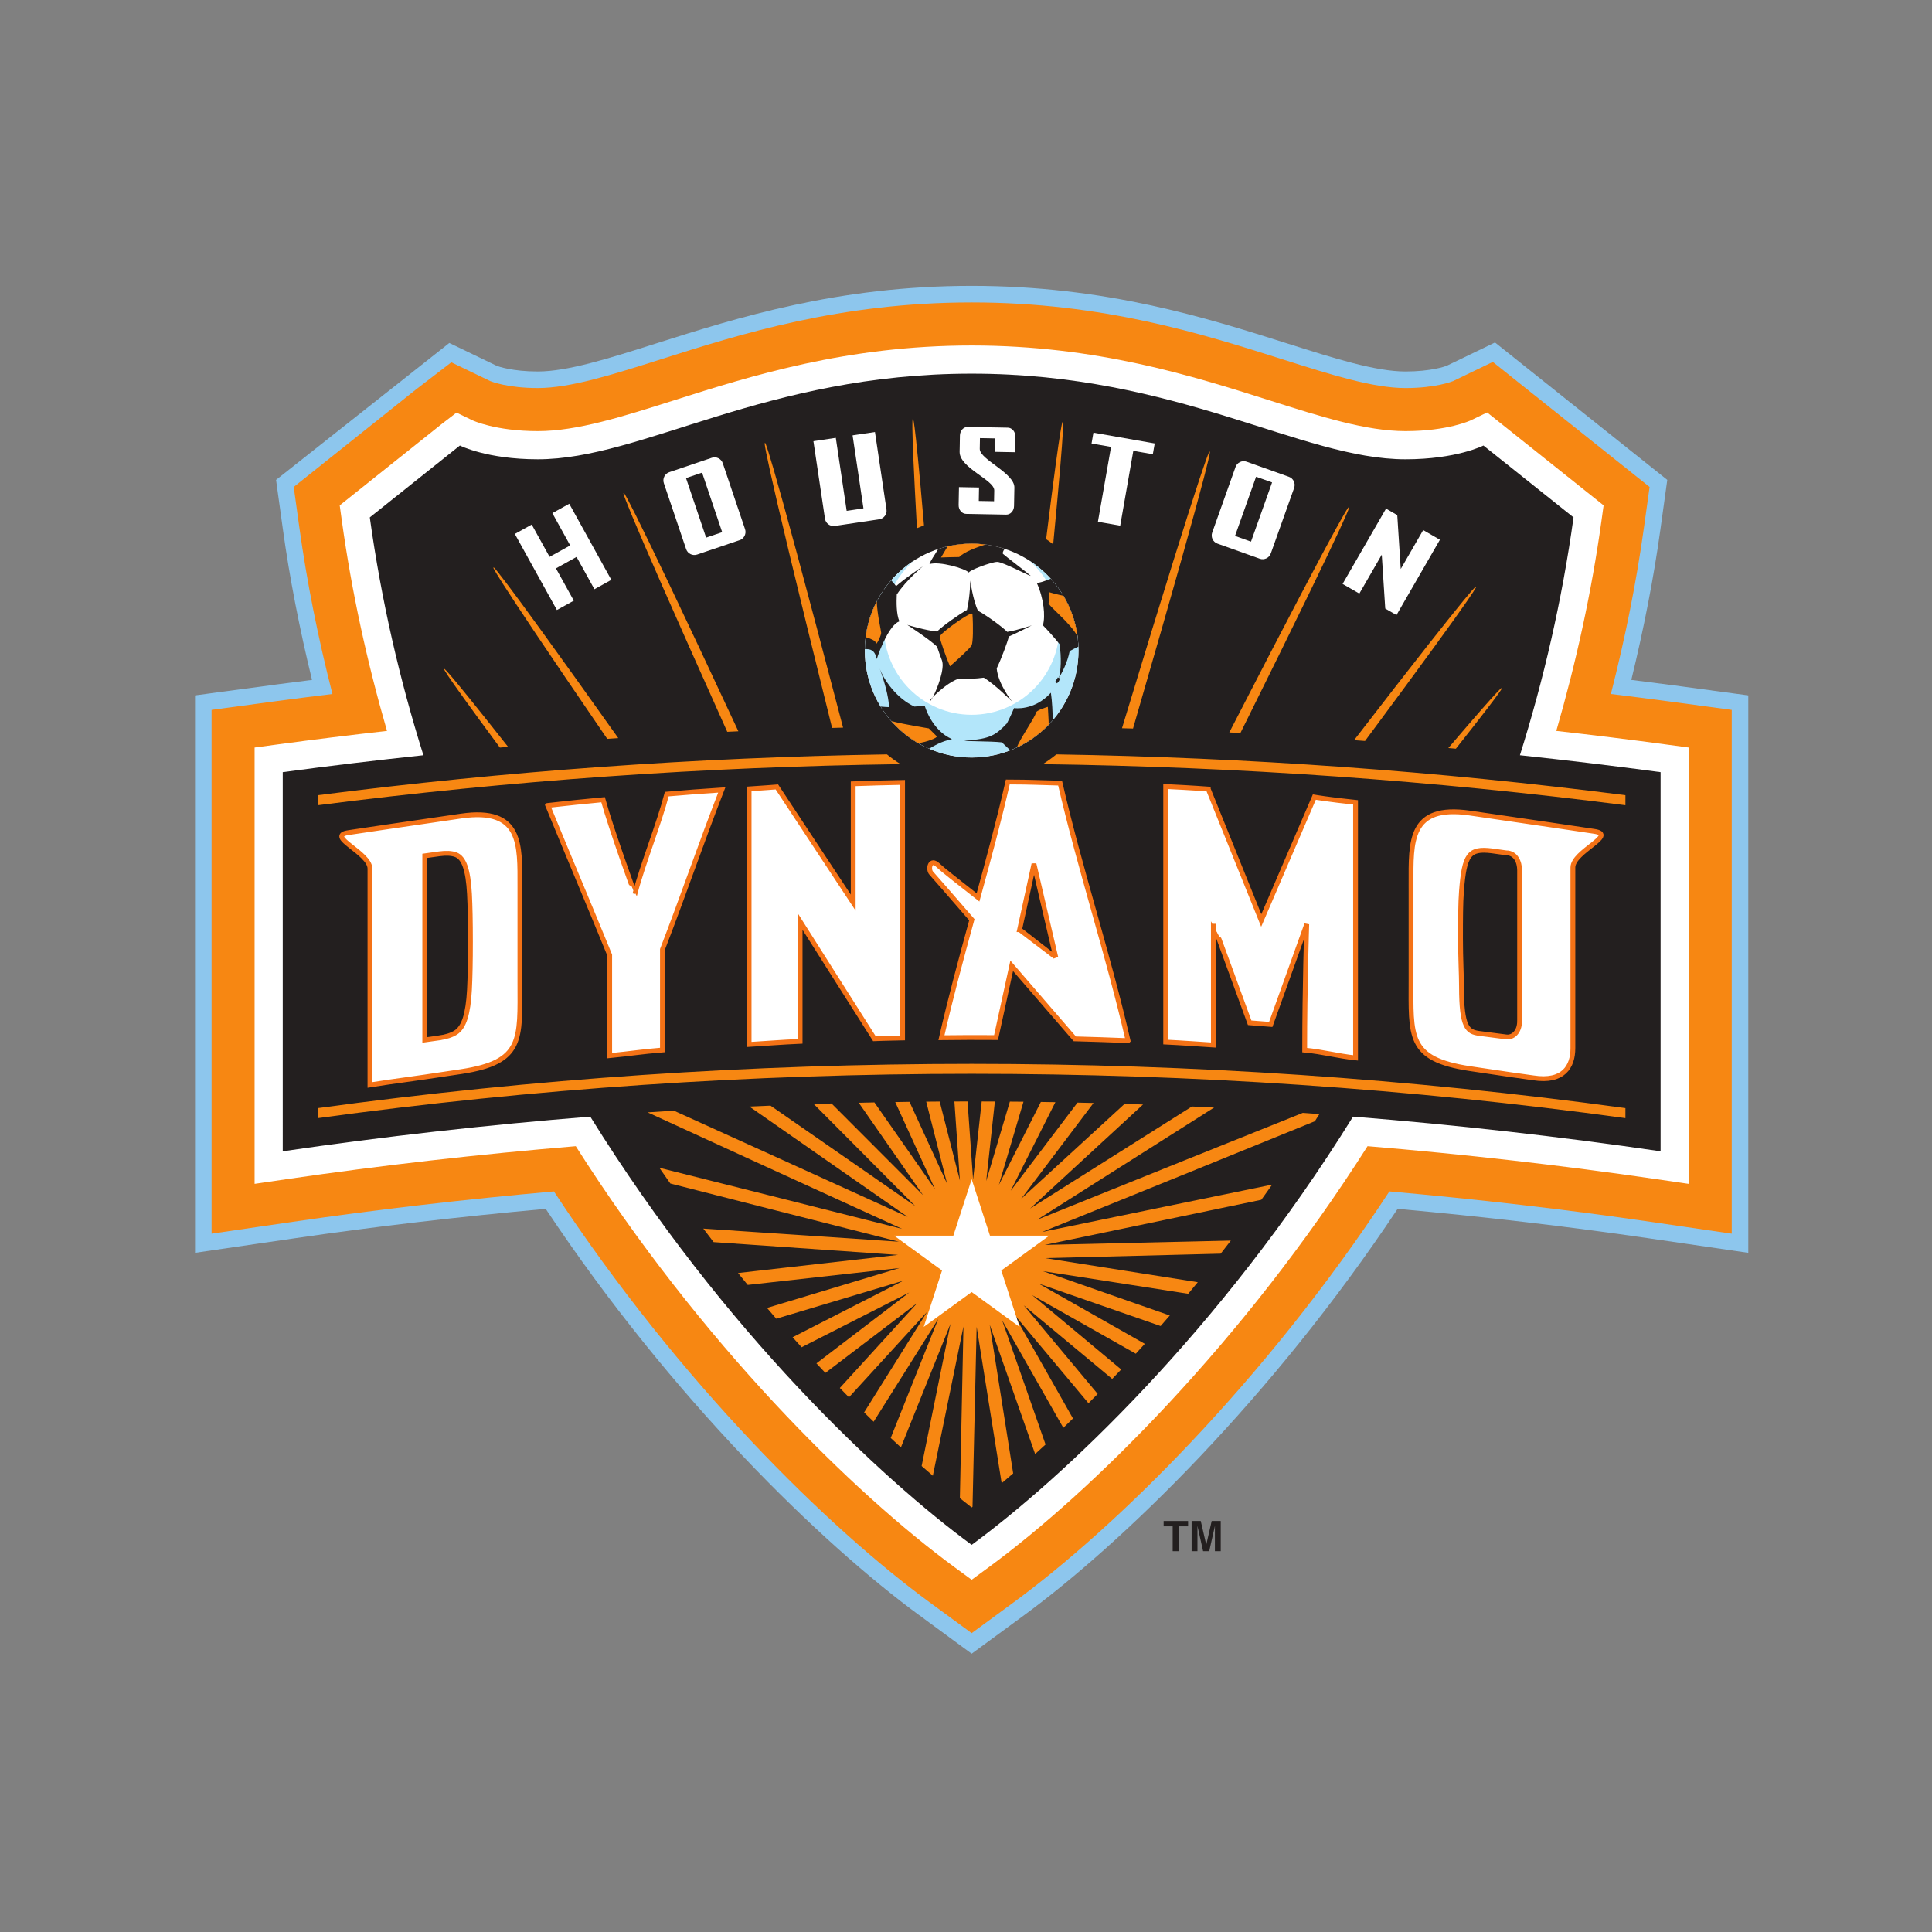 <?xml version="1.0" encoding="UTF-8" standalone="no"?>
<svg width="512px" height="512px" viewBox="0 0 512 512" version="1.1" xmlns="http://www.w3.org/2000/svg" xmlns:xlink="http://www.w3.org/1999/xlink" xmlns:sketch="http://www.bohemiancoding.com/sketch/ns">
    <rect x="0" y="0" width="512" height="512" fill="#808080" stroke="none"/>
    <!-- Generator: Sketch 3.2.2 (9983) - http://www.bohemiancoding.com/sketch -->
    <title>houston-dynamo</title>
    <desc>Created with Sketch.</desc>
    <defs></defs>
    <g id="MLS" stroke="none" stroke-width="1" fill="none" fill-rule="evenodd" sketch:type="MSPage">
        <g id="houston-dynamo" sketch:type="MSArtboardGroup">
            <g sketch:type="MSLayerGroup" transform="translate(51, 75)">
                <path d="M122.846,16.027 L122.841,16.028 C110.289,20.01 99.449,23.448 91.52,23.448 C84.827,23.448 81.078,22.117 80.667,21.964 L68.074,15.894 L22.158,52.177 L23.977,65.31 C25.773,78.27 28.39,91.665 31.687,105.18 L20.823,106.571 L21.122,106.55 C20.433,106.623 17.767,106.983 4.487,108.776 L0.687,109.289 L0.689,257.01 L27.287,253.127 C48.508,250.028 70.821,247.424 93.619,245.355 C127.142,295.77 166.683,334.042 192.767,353.169 L192.536,352.971 C193.117,353.426 195.143,354.912 203.911,361.342 L206.503,363.242 L220.237,353.171 C246.318,334.046 285.859,295.774 319.385,245.357 C342.196,247.427 364.507,250.03 385.716,253.128 C385.72,253.13 412.314,257.011 412.314,257.011 L412.315,109.289 L392.178,106.571 C392.178,106.571 385.938,105.773 381.314,105.18 C384.61,91.665 387.228,78.27 389.023,65.31 L390.845,52.177 L345.19,15.765 L332.336,21.964 C331.907,22.124 328.161,23.448 321.481,23.448 C313.551,23.448 302.708,20.009 290.155,16.027 C268.712,9.224 242.028,0.758 206.5,0.758 C170.974,0.758 144.288,9.224 122.846,16.027" id="Fill-1" fill="#8DC6ED" sketch:type="MSShapeGroup"></path>
                <path d="M124.172,20.211 L124.17,20.211 C111.27,24.303 100.13,27.838 91.52,27.838 C83.574,27.838 79.218,26.117 78.934,26.002 C78.222,25.657 68.603,21.021 68.603,21.021 L59.21,28.24 L26.844,54.051 L28.32,64.705 C30.331,79.223 33.292,94.041 37.1,108.912 C31.737,109.567 26.473,110.236 21.407,110.92 L5.071,113.126 L5.073,251.933 L26.652,248.782 C49.155,245.495 72.389,242.815 95.793,240.737 C129.162,291.55 168.765,330.13 195.356,349.628 L206.499,357.798 L217.64,349.628 C244.23,330.132 283.833,291.553 317.203,240.737 C340.6,242.815 363.837,245.495 386.346,248.784 L407.925,251.935 L407.926,113.127 L391.591,110.921 C386.525,110.237 381.261,109.569 375.897,108.913 C379.705,94.042 382.667,79.223 384.676,64.707 L386.155,54.052 L344.607,20.917 C344.607,20.917 334.438,25.821 334.062,26.003 C333.77,26.121 329.415,27.84 321.477,27.84 C312.867,27.84 301.726,24.306 288.827,20.212 C267.672,13.501 241.347,5.15 206.497,5.15 C171.649,5.15 145.322,13.501 124.169,20.212" id="Fill-2" fill="#F78712" sketch:type="MSShapeGroup"></path>
                <path d="M127.616,31.092 C113.812,35.471 101.893,39.253 91.52,39.253 C80.274,39.253 74.256,36.414 74.196,36.386 L69.978,34.353 L66.232,37.23 L39.029,58.925 L39.612,63.138 C42.192,81.749 46.259,100.384 51.562,118.697 C41.703,119.811 32.101,120.994 22.93,122.233 L16.472,123.105 L16.473,238.733 L25.005,237.486 C50.223,233.805 75.96,230.887 101.584,228.749 C134.751,280.974 175.017,320.564 202.094,340.42 L206.5,343.65 L210.904,340.42 C237.98,320.569 278.248,280.976 311.414,228.749 C337.042,230.887 362.779,233.806 387.994,237.49 L396.525,238.735 L396.527,123.105 L390.068,122.233 C380.897,120.994 371.295,119.81 361.437,118.697 C366.74,100.382 370.807,81.748 373.386,63.138 L373.971,58.925 L343.106,34.309 L338.805,36.385 C338.746,36.412 332.727,39.252 321.481,39.252 C311.107,39.252 299.189,35.47 285.386,31.091 C264.983,24.617 239.588,16.561 206.501,16.561 C173.416,16.561 148.021,24.617 127.617,31.091" id="Fill-3" fill="#FFFFFF" sketch:type="MSShapeGroup"></path>
                <path d="M206.5,334.399 C230.155,317.055 272.124,278.037 307.57,220.919 C334.994,223.109 362.171,226.174 389.071,230.103 L389.071,129.629 C376.7,127.959 364.269,126.477 351.795,125.145 C358.03,105.292 362.934,84.263 366.003,62.114 L342.123,43.07 C342.123,43.07 335.009,46.717 321.481,46.717 C293.768,46.717 261.17,24.027 206.501,24.027 C151.832,24.027 119.235,46.717 91.521,46.717 C77.994,46.717 70.88,43.07 70.88,43.07 L47,62.114 C50.069,84.263 54.97,105.292 61.209,125.145 C48.733,126.477 36.301,127.959 23.931,129.629 L23.932,230.103 C50.831,226.176 78.009,223.11 105.432,220.921 C140.878,278.04 182.848,317.056 206.503,334.401" id="Fill-4" fill="#231F1F" sketch:type="MSShapeGroup"></path>
                <path d="M298.661,220.239 C297.193,220.132 295.726,220.024 294.256,219.922 C274.34,227.9 251.077,237.254 223.86,248.234 C241.197,237.263 256.761,227.397 270.748,218.514 C268.79,218.415 266.832,218.323 264.872,218.234 C251.922,226.387 237.671,235.369 221.991,245.273 C232.73,235.388 242.675,226.228 251.914,217.706 C250.288,217.649 248.662,217.588 247.034,217.536 C238.503,225.357 229.387,233.722 219.625,242.688 C226.391,233.74 232.771,225.291 238.8,217.301 C237.383,217.265 235.966,217.238 234.546,217.206 C228.943,224.592 223.047,232.371 216.836,240.572 C220.974,232.378 224.919,224.561 228.687,217.09 C227.402,217.066 226.121,217.047 224.838,217.028 C221.284,224.034 217.581,231.347 213.713,238.99 C215.977,231.353 218.146,224.021 220.232,216.97 C219.03,216.956 217.828,216.945 216.625,216.936 C214.613,223.69 212.528,230.698 210.357,237.989 C211.153,230.699 211.917,223.683 212.652,216.911 L209.16,216.9 C208.424,223.555 207.666,230.445 206.879,237.599 C206.371,230.445 205.881,223.552 205.404,216.895 L201.924,216.906 C202.392,223.635 202.878,230.607 203.384,237.846 C201.533,230.603 199.749,223.639 198.029,216.919 L194.457,216.954 C196.229,223.927 198.071,231.172 199.991,238.713 C196.533,231.167 193.214,223.934 190.031,216.996 L186.247,217.057 C189.61,224.425 193.125,232.119 196.808,240.174 C191.182,232.112 185.828,224.448 180.729,217.154 C179.346,217.182 177.965,217.213 176.583,217.246 C181.964,224.986 187.639,233.141 193.634,241.745 C185.039,233.128 176.964,225.039 169.367,217.436 C167.797,217.481 166.228,217.528 164.661,217.579 C173.002,225.975 181.942,234.965 191.537,244.604 C177.628,234.943 164.886,226.106 153.196,218.009 C151.331,218.087 149.468,218.168 147.604,218.254 C160.247,227.081 174.175,236.788 189.541,247.48 C166.018,236.769 145.494,227.449 127.579,219.338 C125.262,219.482 122.949,219.633 120.637,219.791 C139.789,228.589 162.094,238.802 188.088,250.667 C163.748,244.517 142.425,239.152 123.738,234.472 C124.704,235.873 125.674,237.262 126.647,238.641 C144.407,243.184 164.496,248.299 187.226,254.064 C168.206,252.775 150.986,251.622 135.38,250.589 C136.29,251.793 137.204,252.987 138.119,254.172 C152.929,255.211 169.168,256.337 186.987,257.56 C171.72,259.279 157.621,260.878 144.586,262.362 C145.443,263.423 146.301,264.473 147.16,265.517 C159.585,264.142 172.962,262.654 187.379,261.043 C174.884,264.8 163.201,268.317 152.268,271.618 C153.084,272.576 153.901,273.532 154.717,274.472 C165.24,271.33 176.442,267.98 188.387,264.399 C178.021,269.688 168.253,274.679 159.049,279.386 C159.845,280.277 160.641,281.163 161.434,282.038 C170.41,277.478 179.91,272.646 189.975,267.521 C181.307,274.132 173.117,280.383 165.363,286.309 C166.155,287.159 166.947,288.005 167.736,288.837 C175.421,282.997 183.528,276.831 192.097,270.308 C184.873,278.226 178.041,285.724 171.567,292.83 C172.375,293.663 173.181,294.488 173.984,295.3 C180.513,288.167 187.402,280.637 194.679,272.672 C188.797,282.055 183.247,290.917 177.999,299.307 C178.844,300.138 179.685,300.957 180.524,301.768 C185.909,293.21 191.607,284.145 197.643,274.534 C193.178,285.699 188.988,296.196 185.047,306.079 C185.953,306.926 186.854,307.761 187.749,308.581 C191.861,298.354 196.234,287.458 200.894,275.835 C198.155,289.285 195.61,301.819 193.243,313.511 C194.242,314.389 195.232,315.247 196.212,316.087 C198.727,303.867 201.425,290.714 204.324,276.54 C203.971,293.004 203.657,308.128 203.377,322.025 C204.431,322.869 205.475,323.698 206.497,324.49 L206.726,324.308 C207.071,309.809 207.436,293.96 207.821,276.615 C210.195,291.513 212.401,305.301 214.451,318.062 C215.456,317.218 216.475,316.35 217.501,315.466 C215.582,303.275 213.514,290.171 211.278,276.064 C215.556,288.248 219.562,299.649 223.322,310.327 C224.236,309.502 225.155,308.664 226.08,307.809 C222.488,297.52 218.664,286.571 214.58,274.905 C220.302,284.965 225.7,294.447 230.793,303.386 C231.641,302.576 232.496,301.749 233.352,300.915 C228.408,292.188 223.174,282.954 217.624,273.174 C224.602,281.515 231.202,289.399 237.459,296.863 C238.268,296.05 239.08,295.233 239.897,294.403 C233.721,286.995 227.201,279.181 220.303,270.925 C228.547,277.788 236.346,284.279 243.743,290.428 C244.536,289.6 245.329,288.769 246.126,287.923 C238.693,281.711 230.846,275.158 222.548,268.234 C232.22,273.703 241.357,278.867 250.001,283.746 C250.794,282.88 251.586,282.012 252.381,281.13 C243.551,276.115 234.194,270.806 224.271,265.183 C235.71,269.165 246.459,272.901 256.575,276.411 C257.385,275.486 258.198,274.558 259.01,273.615 C248.526,269.944 237.35,266.039 225.42,261.873 C239.168,264.022 251.962,266.015 263.886,267.868 C264.732,266.855 265.578,265.83 266.422,264.798 C253.939,262.822 240.479,260.697 225.962,258.413 C242.841,257.995 258.31,257.601 272.492,257.231 C273.391,256.084 274.29,254.93 275.186,253.766 C260.25,254.101 243.862,254.48 225.874,254.909 C247.226,250.477 266.272,246.508 283.263,242.951 C284.225,241.625 285.181,240.288 286.135,238.939 C268.24,242.6 248.02,246.756 225.166,251.479 C253.275,240.107 277.156,230.411 297.452,222.138 L298.655,220.234" id="Fill-5" fill="#F78712" sketch:type="MSShapeGroup"></path>
                <path d="M206.5,237.511 L211.352,252.459 L227.055,252.459 L214.35,261.697 L219.201,276.648 L206.499,267.41 L193.796,276.648 L198.648,261.697 L185.945,252.459 L201.647,252.459 L206.499,237.511 L206.5,237.511" id="Fill-6" fill="#FFFFFF" sketch:type="MSShapeGroup"></path>
                <path d="M334.821,123.419 C348.908,105.636 346.913,107.431 346.913,107.431 C346.913,107.431 348.335,105.048 332.822,123.237 L334.821,123.419" id="Fill-7" fill="#F78712" sketch:type="MSShapeGroup"></path>
                <path d="M310.745,121.366 C343.457,77.275 340.121,80.531 340.121,80.531 C340.121,80.531 342.388,76.353 307.844,121.153 L310.745,121.366" id="Fill-8" fill="#F78712" sketch:type="MSShapeGroup"></path>
                <path d="M277.724,119.253 C309.648,54.964 306.446,59.469 306.446,59.469 C306.446,59.469 308.193,54.16 274.778,119.102 L277.724,119.252" id="Fill-9" fill="#F78712" sketch:type="MSShapeGroup"></path>
                <path d="M249.26,118.071 C272.107,39.327 269.555,44.772 269.555,44.772 C269.555,44.772 270.392,38.774 246.339,117.988 L249.26,118.071" id="Fill-10" fill="#F78712" sketch:type="MSShapeGroup"></path>
                <path d="M172.425,117.829 C151.124,36.395 151.734,42.481 151.734,42.481 C151.734,42.481 149.363,36.873 169.512,117.907 L172.425,117.829" id="Fill-11" fill="#F78712" sketch:type="MSShapeGroup"></path>
                <path d="M144.676,118.797 C112.723,50.239 114.298,55.732 114.298,55.732 C114.298,55.732 111.2,50.996 141.733,118.937 L144.676,118.797" id="Fill-12" fill="#F78712" sketch:type="MSShapeGroup"></path>
                <path d="M112.844,120.604 C77.629,71.005 79.832,75.468 79.832,75.468 C79.832,75.468 76.465,71.918 109.92,120.805 L112.844,120.604" id="Fill-13" fill="#F78712" sketch:type="MSShapeGroup"></path>
                <path d="M83.641,122.918 C65.254,99.588 66.78,102.368 66.78,102.368 C66.78,102.368 64.56,100.222 81.476,123.117 L83.643,122.918" id="Fill-14" fill="#F78712" sketch:type="MSShapeGroup"></path>
                <path d="M193.866,64.211 C191.194,32.87 190.932,36.136 190.932,36.136 C190.932,36.136 190.204,32.896 191.998,64.986 C192.612,64.711 193.235,64.451 193.866,64.21" id="Fill-15" fill="#F78712" sketch:type="MSShapeGroup"></path>
                <path d="M228.106,69.237 C231.545,33.467 230.631,36.911 230.631,36.911 C230.631,36.911 230.487,33.423 226.233,67.884 C226.876,68.314 227.496,68.769 228.106,69.238" id="Fill-16" fill="#F78712" sketch:type="MSShapeGroup"></path>
                <path d="M285.909,52.945 L281.975,51.541 L276.499,66.924 L280.43,68.329 L285.909,52.945 L285.909,52.945 Z M285.926,71.719 C285.471,72.999 284.063,73.668 282.786,73.211 L271.587,69.214 C270.306,68.758 269.641,67.348 270.097,66.068 L276.281,48.699 C276.739,47.418 278.145,46.75 279.424,47.207 L290.622,51.203 C291.902,51.659 292.57,53.068 292.114,54.349 L285.929,71.718 L285.926,71.719 L285.926,71.719 Z" id="Fill-17" fill="#FFFFFF" sketch:type="MSShapeGroup"></path>
                <path d="M285.909,52.945 L281.975,51.541 L276.499,66.924 L280.43,68.329 L285.909,52.945 L285.909,52.945 Z M285.926,71.719 C285.471,72.999 284.063,73.668 282.786,73.211 L271.587,69.214 C270.306,68.758 269.641,67.348 270.097,66.068 L276.281,48.699 C276.739,47.418 278.145,46.75 279.424,47.207 L290.622,51.203 C291.902,51.659 292.57,53.068 292.114,54.349 L285.929,71.718 L285.926,71.719 L285.926,71.719 Z" id="Stroke-18" stroke="#231F1F" stroke-width="0.319" sketch:type="MSShapeGroup"></path>
                <path d="M134.958,50.46 L131.002,51.799 L136.23,67.27 L140.185,65.931 L134.958,50.46 L134.958,50.46 Z M146.597,65.179 C147.032,66.466 146.343,67.865 145.055,68.3 L133.796,72.113 C132.509,72.549 131.113,71.859 130.678,70.571 L124.775,53.101 C124.339,51.813 125.029,50.416 126.316,49.981 L137.577,46.168 C138.864,45.732 140.259,46.423 140.694,47.711 L146.596,65.179 L146.597,65.179 L146.597,65.179 Z" id="Fill-19" fill="#FFFFFF" sketch:type="MSShapeGroup"></path>
                <path d="M134.958,50.46 L131.002,51.799 L136.23,67.27 L140.185,65.931 L134.958,50.46 L134.958,50.46 Z M146.597,65.179 C147.032,66.466 146.343,67.865 145.055,68.3 L133.796,72.113 C132.509,72.549 131.113,71.859 130.678,70.571 L124.775,53.101 C124.339,51.813 125.029,50.416 126.316,49.981 L137.577,46.168 C138.864,45.732 140.259,46.423 140.694,47.711 L146.596,65.179 L146.597,65.179 L146.597,65.179 Z" id="Stroke-20" stroke="#231F1F" stroke-width="0.319" sketch:type="MSShapeGroup"></path>
                <path d="M174.761,40.241 L177.644,59.583 L173.512,60.2 L170.631,40.856 L164.384,41.789 L167.465,62.462 C167.666,63.807 168.917,64.734 170.26,64.535 L182.018,62.78 C183.362,62.579 184.289,61.325 184.088,59.982 L181.008,39.308 L174.762,40.241 L174.761,40.241" id="Fill-21" fill="#FFFFFF" sketch:type="MSShapeGroup"></path>
                <path d="M174.761,40.241 L177.644,59.583 L173.512,60.2 L170.631,40.856 L164.384,41.789 L167.465,62.462 C167.666,63.807 168.917,64.734 170.26,64.535 L182.018,62.78 C183.362,62.579 184.289,61.325 184.088,59.982 L181.008,39.308 L174.762,40.241 L174.761,40.241 L174.761,40.241 Z" id="Stroke-22" stroke="#231F1F" stroke-width="0.319" sketch:type="MSShapeGroup"></path>
                <path d="M255.193,42.39 L238.641,39.481 L238.086,42.657 L243.252,43.565 L239.773,63.399 L245.993,64.493 L249.471,44.658 L254.639,45.567 L255.196,42.39 L255.193,42.39" id="Fill-23" fill="#FFFFFF" sketch:type="MSShapeGroup"></path>
                <path d="M255.193,42.39 L238.641,39.481 L238.086,42.657 L243.252,43.565 L239.773,63.399 L245.993,64.493 L249.471,44.658 L254.639,45.567 L255.196,42.39 L255.193,42.39 L255.193,42.39 Z" id="Stroke-24" stroke="#231F1F" stroke-width="0.319" sketch:type="MSShapeGroup"></path>
                <path d="M326.1,65.256 L320.338,75.248 L319.445,61.409 L316.255,59.566 L304.585,79.8 L309.296,82.522 L315.057,72.531 L315.952,86.368 L319.141,88.212 L330.812,67.977 L326.1,65.255 L326.1,65.256" id="Fill-25" fill="#FFFFFF" sketch:type="MSShapeGroup"></path>
                <path d="M326.1,65.256 L320.338,75.248 L319.445,61.409 L316.255,59.566 L304.585,79.8 L309.296,82.522 L315.057,72.531 L315.952,86.368 L319.141,88.212 L330.812,67.977 L326.1,65.255 L326.1,65.256 L326.1,65.256 Z" id="Stroke-26" stroke="#231F1F" stroke-width="0.319" sketch:type="MSShapeGroup"></path>
                <path d="M95.162,60.923 L99.891,69.479 L94.705,72.352 L89.974,63.798 L85.215,66.435 L96.52,86.875 L101.278,84.238 L96.547,75.683 L101.734,72.808 L106.465,81.363 L111.223,78.726 L99.92,58.284 L95.162,60.921 L95.162,60.923" id="Fill-27" fill="#FFFFFF" sketch:type="MSShapeGroup"></path>
                <path d="M95.162,60.923 L99.891,69.479 L94.705,72.352 L89.974,63.798 L85.215,66.435 L96.52,86.875 L101.278,84.238 L96.547,75.683 L101.734,72.808 L106.465,81.363 L111.223,78.726 L99.92,58.284 L95.162,60.921 L95.162,60.923 L95.162,60.923 Z" id="Stroke-28" stroke="#231F1F" stroke-width="0.319" sketch:type="MSShapeGroup"></path>
                <path d="M208.805,43.955 L208.853,41.271 L212.581,41.339 L212.514,44.904 L218.15,45.01 L218.231,40.681 C218.256,39.322 217.297,38.201 216.08,38.179 L205.471,37.981 C204.259,37.958 203.255,39.041 203.23,40.401 L203.149,44.727 C203.068,49.095 212.375,52.301 212.327,54.985 L212.277,57.669 L208.55,57.599 L208.614,54.037 L202.978,53.931 L202.887,58.839 C202.861,60.197 203.824,61.318 205.036,61.342 L215.648,61.539 C216.861,61.563 217.864,60.478 217.888,59.119 L217.98,54.211 C218.054,50.255 208.754,46.639 208.805,43.955" id="Fill-29" fill="#FFFFFF" sketch:type="MSShapeGroup"></path>
                <path d="M208.805,43.955 L208.853,41.271 L212.581,41.339 L212.514,44.904 L218.15,45.01 L218.231,40.681 C218.256,39.322 217.297,38.201 216.08,38.179 L205.471,37.981 C204.259,37.958 203.255,39.041 203.23,40.401 L203.149,44.727 C203.068,49.095 212.375,52.301 212.327,54.985 L212.277,57.669 L208.55,57.599 L208.614,54.037 L202.978,53.931 L202.887,58.839 C202.861,60.197 203.824,61.318 205.036,61.342 L215.648,61.539 C216.861,61.563 217.864,60.478 217.888,59.119 L217.98,54.211 C218.054,50.255 208.754,46.639 208.805,43.955 L208.805,43.955 Z" id="Stroke-30" stroke="#231F1F" stroke-width="0.319" sketch:type="MSShapeGroup"></path>
                <path d="M322.94,159.115 C322.94,148.083 322.381,138.144 338.509,140.472 C354.637,142.802 368.828,144.924 371.5,145.321 C377.774,146.257 365.832,150.611 365.832,154.891 L365.832,202.793 C365.832,207.661 363.307,211.874 355.361,210.638 C352.179,210.197 348.337,209.68 338.51,208.189 C321.958,205.676 322.943,199.685 322.943,184.626 L322.943,159.113 L322.94,159.115 L322.94,159.115 Z M351.71,195.586 L351.71,155.612 C351.71,153.458 350.682,151.016 348.158,151.016 L344.364,150.484 C338.277,149.73 337.071,151.486 336.31,161.102 C336.059,164.282 336.053,168.505 336.053,173.754 C336.054,179.006 336.31,183.243 336.31,186.477 C336.31,197.362 337.903,198.456 341.058,198.87 C344.217,199.285 348.156,199.793 348.156,199.793 C349.844,200.031 351.709,198.583 351.709,195.588 L351.71,195.586 Z M86.781,185.422 C86.781,200.482 87.767,206.47 71.213,208.983 C54.66,211.498 55.088,211.245 47.042,212.521 L47.042,155.218 C47.042,150.938 35.101,146.583 41.374,145.649 C44.047,145.251 55.085,143.599 71.212,141.268 C87.339,138.938 86.779,148.877 86.779,159.91 L86.779,185.422 L86.781,185.422 L86.781,185.422 Z M65.361,200.054 C67.205,199.8 68.673,199.329 69.77,198.635 C70.864,197.94 71.703,196.68 72.283,194.854 C72.865,193.027 73.241,190.498 73.412,187.27 C73.581,184.041 73.669,179.8 73.669,174.55 C73.669,169.3 73.583,165.082 73.412,161.898 C73.241,158.714 72.864,156.282 72.283,154.609 C71.703,152.936 70.864,151.899 69.77,151.501 C68.673,151.101 67.204,151.026 65.361,151.281 C64.096,151.456 62.831,151.633 61.566,151.813 L61.566,200.59 C62.831,200.412 64.095,200.233 65.361,200.059 L65.361,200.054 Z M219.201,171.371 L223.008,153.939 L228.801,178.751 C228.799,178.75 224.558,175.502 219.203,171.371 L219.201,171.371 Z M247.945,200.78 C242.711,177.996 235.173,155.252 229.937,132.548 C222.895,132.372 223.117,132.268 216.077,132.236 C213.752,142.427 210.989,152.625 208.181,162.829 C202.9,158.709 198.464,155.19 197.655,154.381 C195.459,152.182 194.834,155.444 195.824,156.433 C196.161,156.773 200.711,162.007 206.552,168.749 C203.689,179.161 200.861,189.579 198.49,200.005 C204.358,199.94 207.093,199.928 212.961,199.966 L217.112,180.953 C225.794,190.997 233.832,200.307 233.832,200.307 C238.538,200.432 243.241,200.59 247.944,200.781 L247.945,200.78 Z M269.195,134.113 L283.241,168.941 L297.311,136.239 C297.311,136.239 301.11,136.901 308.238,137.637 L308.238,205.354 C303.565,204.87 299.432,203.712 294.753,203.292 C294.753,186.475 295.302,169.928 295.302,169.928 L285.766,196.487 L280.172,196.048 C280.172,196.048 270.604,169.82 270.552,169.818 L270.552,201.944 C265.865,201.652 262.606,201.39 257.919,201.16 L257.919,133.444 C265.068,133.793 269.198,134.11 269.198,134.11 L269.195,134.113 Z M154.879,133.545 L175.105,164.208 L175.105,132.717 C180.345,132.555 182.951,132.433 188.194,132.349 L188.194,200.067 C184.828,200.119 180.732,200.273 180.732,200.273 L161.036,169.205 L161.036,200.966 C155.797,201.2 152.755,201.476 147.519,201.792 L147.519,134.076 C150.702,133.885 154.879,133.545 154.879,133.545 L154.879,133.545 Z M94.157,138.459 C100.178,137.775 102.793,137.512 108.823,136.937 C110.927,144.608 117.201,161.921 117.26,161.915 C119.365,153.857 123.594,143.497 125.702,135.451 C131.827,134.944 134.152,134.746 140.283,134.349 C134.815,148.391 130.02,162.477 124.556,176.609 L124.556,203.259 C118.962,203.712 116.161,204.209 110.573,204.755 L110.573,178.105 C105.204,164.94 99.518,151.539 94.156,138.46 L94.157,138.459 Z" id="Fill-31" fill="#FFFFFF" sketch:type="MSShapeGroup"></path>
                <path d="M322.94,159.115 C322.94,148.083 322.381,138.144 338.509,140.472 C354.637,142.802 368.828,144.924 371.5,145.321 C377.774,146.257 365.832,150.611 365.832,154.891 L365.832,202.793 C365.832,207.661 363.307,211.874 355.361,210.638 C352.179,210.197 348.337,209.68 338.51,208.189 C321.958,205.676 322.943,199.685 322.943,184.626 L322.943,159.113 L322.94,159.115 L322.94,159.115 Z M351.71,195.586 L351.71,155.612 C351.71,153.458 350.682,151.016 348.158,151.016 L344.364,150.484 C338.277,149.73 337.071,151.486 336.31,161.102 C336.059,164.282 336.053,168.505 336.053,173.754 C336.054,179.006 336.31,183.243 336.31,186.477 C336.31,197.362 337.903,198.456 341.058,198.87 C344.217,199.285 348.156,199.793 348.156,199.793 C349.844,200.031 351.709,198.583 351.709,195.588 L351.71,195.586 L351.71,195.586 Z M86.782,185.42 C86.782,200.48 87.769,206.469 71.214,208.983 C54.661,211.496 55.09,211.244 47.044,212.52 L47.044,155.216 C47.044,150.936 35.102,146.582 41.375,145.648 C44.048,145.25 55.087,143.597 71.213,141.266 C87.341,138.937 86.781,148.876 86.781,159.909 L86.781,185.42 L86.782,185.42 L86.782,185.42 Z M65.362,200.054 C67.206,199.799 68.675,199.328 69.771,198.634 C70.866,197.938 71.704,196.678 72.285,194.853 C72.866,193.026 73.242,190.497 73.414,187.269 C73.583,184.04 73.67,179.798 73.67,174.548 C73.67,169.298 73.584,165.08 73.414,161.896 C73.242,158.712 72.865,156.281 72.285,154.608 C71.704,152.935 70.866,151.898 69.771,151.5 C68.675,151.1 67.205,151.024 65.362,151.28 C64.097,151.454 62.832,151.631 61.567,151.811 L61.567,200.589 C62.832,200.41 64.096,200.232 65.362,200.057 L65.362,200.054 L65.362,200.054 Z M219.203,171.367 L223.009,153.935 L228.802,178.747 C228.801,178.746 224.559,175.497 219.204,171.367 L219.203,171.367 L219.203,171.367 Z M247.945,200.776 C242.711,177.992 235.173,155.248 229.937,132.544 C222.895,132.368 223.117,132.264 216.077,132.234 C213.752,142.422 210.989,152.62 208.181,162.825 C202.9,158.705 198.464,155.185 197.655,154.377 C195.459,152.178 194.834,155.44 195.824,156.429 C196.161,156.769 200.711,162.003 206.552,168.746 C203.689,179.157 200.861,189.575 198.49,200.001 C204.358,199.938 207.093,199.924 212.961,199.962 L217.112,180.949 C225.794,190.993 233.832,200.303 233.832,200.303 C238.538,200.428 243.241,200.586 247.944,200.777 L247.945,200.776 L247.945,200.776 Z M269.198,134.107 L283.244,168.936 L297.311,136.234 C297.311,136.234 301.111,136.896 308.238,137.632 L308.238,205.348 C303.566,204.863 299.432,203.707 294.753,203.286 C294.753,186.47 295.303,169.922 295.303,169.922 L285.766,196.482 L280.175,196.042 C280.175,196.042 270.606,169.815 270.552,169.812 L270.552,201.94 C265.868,201.646 262.609,201.384 257.919,201.155 L257.919,133.438 C265.068,133.787 269.198,134.104 269.198,134.104 L269.198,134.107 L269.198,134.107 Z M154.879,133.543 L175.105,164.205 L175.105,132.714 C180.345,132.552 182.951,132.43 188.194,132.348 L188.194,200.064 C184.828,200.116 180.732,200.27 180.732,200.27 L161.036,169.202 L161.036,200.964 C155.797,201.199 152.755,201.473 147.519,201.789 L147.519,134.073 C150.702,133.882 154.879,133.543 154.879,133.543 L154.879,133.543 Z M94.157,138.456 C100.178,137.772 102.793,137.51 108.823,136.934 C110.927,144.606 117.201,161.918 117.26,161.913 C119.365,153.854 123.594,143.494 125.702,135.448 C131.827,134.941 134.152,134.743 140.283,134.346 C134.815,148.388 130.02,162.474 124.556,176.606 L124.556,203.256 C118.962,203.71 116.161,204.207 110.573,204.752 L110.573,178.102 C105.204,164.937 99.518,151.537 94.156,138.457 L94.157,138.456 L94.157,138.456 Z" id="Stroke-32" stroke="#F47216" stroke-width="1.278" sketch:type="MSShapeGroup"></path>
                <path d="M33.25,221.316 C90.277,213.496 148.087,209.565 206.499,209.565 C264.91,209.565 322.723,213.496 379.751,221.317 L379.751,218.661 C322.72,210.856 264.907,206.932 206.499,206.932 C148.089,206.932 90.278,210.856 33.25,218.661 L33.25,221.317 L33.25,221.316" id="Fill-33" fill="#F78712" sketch:type="MSShapeGroup"></path>
                <path d="M263.856,328.079 L263.856,329.491 L261.459,329.491 L261.459,336.076 L259.772,336.076 L259.772,329.491 L257.373,329.491 L257.373,328.079 L263.856,328.079" id="Fill-34" fill="#231F1F" sketch:type="MSShapeGroup"></path>
                <path d="M270.112,328.079 L272.507,328.079 L272.507,336.078 L270.96,336.078 L270.96,330.667 L270.969,329.365 L269.454,336.076 L267.833,336.076 L266.329,329.365 L266.338,330.667 L266.338,336.078 L264.789,336.078 L264.789,328.079 L267.212,328.079 L268.668,334.368 L270.109,328.079 L270.112,328.079" id="Fill-35" fill="#231F1F" sketch:type="MSShapeGroup"></path>
                <path d="M184.048,124.918 C133.304,125.742 83.002,129.356 33.25,135.735 L33.25,138.391 C84.178,131.849 135.685,128.216 187.652,127.506 C186.396,126.716 185.191,125.855 184.048,124.918" id="Fill-36" fill="#F78712" sketch:type="MSShapeGroup"></path>
                <path d="M228.952,124.919 C227.807,125.855 226.604,126.716 225.347,127.506 C277.315,128.215 328.822,131.849 379.751,138.391 L379.751,135.735 C329.999,129.356 279.698,125.742 228.952,124.919" id="Fill-37" fill="#F78712" sketch:type="MSShapeGroup"></path>
                <path d="M234.808,97.411 C234.808,113.06 222.135,125.749 206.5,125.749 C190.866,125.749 178.192,113.06 178.192,97.411 C178.192,81.76 190.866,69.071 206.5,69.071 C222.135,69.071 234.808,81.759 234.808,97.411" id="Fill-38" fill="#FFFFFF" sketch:type="MSShapeGroup"></path>
                <path d="M221.815,73.583 C226.69,77.855 229.775,84.127 229.775,91.122 C229.775,103.991 219.355,114.425 206.499,114.425 C193.643,114.425 183.222,103.993 183.222,91.122 C183.222,84.127 186.307,77.855 191.183,73.583 C183.369,78.627 178.191,87.411 178.191,97.411 C178.191,113.06 190.865,125.749 206.499,125.749 C222.132,125.749 234.806,113.06 234.806,97.411 C234.806,87.409 229.628,78.627 221.814,73.583" id="Fill-39" fill="#B3E6FA" sketch:type="MSShapeGroup"></path>
                <path d="M227.456,78.359 C225.844,79.026 223.95,79.646 223.738,79.433 C225.616,83.547 226.084,88.249 225.38,90.717 C226.395,91.733 228.393,93.913 229.773,95.681 C230.329,99.118 230.169,102.868 229.609,104.684 C230.451,103.269 231.867,100.633 232.479,97.545 C233.216,97.158 233.998,96.707 234.78,96.356 C234.526,89.435 231.803,83.147 227.456,78.359" id="Fill-40" fill="#231F1F" sketch:type="MSShapeGroup"></path>
                <path d="M227.992,115.841 C227.958,114.035 227.848,110.928 227.494,108.583 C223.03,113.495 217.731,112.653 217.731,112.653 C217.731,112.653 216.925,114.633 215.844,116.694 C213.023,119.608 211.623,120.932 204.539,121.25 C205.419,121.525 211.177,121.378 214.508,121.731 L216.723,123.836 C221.116,122.131 224.978,119.362 227.994,115.841" id="Fill-41" fill="#231F1F" sketch:type="MSShapeGroup"></path>
                <path d="M194.051,111.995 C194.051,111.995 192.986,112.128 191.36,112.247 C186.794,110.23 183.103,105.182 181.992,101.787 C184.169,107.715 184.545,110.935 184.61,112.398 C183.866,112.37 183.121,112.324 182.387,112.255 C185.412,117.17 189.895,121.087 195.231,123.408 C196.559,122.658 198.398,121.463 201.287,120.885 C195.806,118.47 194.052,111.995 194.052,111.995" id="Fill-42" fill="#231F1F" sketch:type="MSShapeGroup"></path>
                <path d="M185.175,78.786 C180.91,83.676 178.297,90.043 178.202,97.02 C179.562,96.983 180.799,97.123 181.351,99.651 C182.173,97.066 184.756,90.6 187.34,89.659 C186.529,87.712 186.558,84.53 186.654,82.555 C189.146,78.739 193.563,75.084 193.563,75.084 C193.563,75.084 188.851,78.222 186.474,80.326 C186.186,79.925 185.7,79.363 185.175,78.786" id="Fill-43" fill="#231F1F" sketch:type="MSShapeGroup"></path>
                <path d="M206.5,69.071 C203.396,69.071 200.413,69.578 197.62,70.502 C196.753,72.025 195.577,73.572 195.323,74.496 C197.907,73.672 204.657,75.613 205.773,76.73 C205.773,76.142 211.761,73.908 213.285,73.908 C214.814,73.908 222.621,78.081 222.091,77.553 C221.566,77.024 215.281,72.263 214.814,71.793 C214.609,71.588 214.829,71.025 215.24,70.454 C212.488,69.56 209.553,69.071 206.5,69.071" id="Fill-44" fill="#231F1F" sketch:type="MSShapeGroup"></path>
                <path d="M181.116,95.419 C181.116,96.358 182.525,93.42 182.525,92.714 C182.525,92.214 181.465,87.805 181.352,84.405 C179.857,87.298 178.847,90.478 178.424,93.843 C179.628,94.196 181.118,94.806 181.118,95.419" id="Fill-45" fill="#F78712" sketch:type="MSShapeGroup"></path>
                <path d="M195.147,118.032 C195.147,118.032 189.052,117.068 185.231,116.101 C187.259,118.413 189.656,120.388 192.333,121.941 C194.604,121.652 197.598,120.485 197.23,120.117 L195.147,118.032" id="Fill-46" fill="#F78712" sketch:type="MSShapeGroup"></path>
                <path d="M226.921,117.025 C226.919,116.017 226.686,112.325 226.686,112.325 C226.686,112.325 223.47,113.203 223.47,114.008 C223.47,114.812 218.879,121.452 218.503,123.077 C221.677,121.588 224.525,119.527 226.922,117.025" id="Fill-47" fill="#F78712" sketch:type="MSShapeGroup"></path>
                <path d="M230.803,82.878 C229.1,82.543 226.907,81.901 226.907,81.901 C226.907,83.312 227.435,84.194 226.907,84.723 C226.388,85.242 232.881,90.179 234.558,93.696 C234.046,89.782 232.741,86.12 230.803,82.878" id="Fill-48" fill="#F78712" sketch:type="MSShapeGroup"></path>
                <path d="M206.5,69.071 C204.303,69.071 202.17,69.33 200.116,69.804 L198.376,72.733 C198.376,72.733 201.427,72.615 203.191,72.615 C204.508,71.296 207.503,70.137 210.147,69.312 C208.952,69.157 207.735,69.071 206.5,69.071" id="Fill-49" fill="#F78712" sketch:type="MSShapeGroup"></path>
                <path d="M213.135,102.132 C214.355,99.596 215.98,95.214 216.364,93.673 C218.531,92.746 222.446,90.718 222.446,90.718 C222.446,90.718 218.736,92.008 215.929,92.451 C214.508,91.016 210.548,88.161 208.166,86.839 L208.166,86.838 C206.8,83.897 206.125,78.848 206.125,78.848 C206.125,78.848 206.123,82.859 205.262,86.64 C203.138,87.8 199.066,90.692 197.322,92.353 C194.496,92.122 189.453,90.602 189.453,90.602 C189.453,90.602 195.556,94.6 197.318,96.365 L197.319,96.365 C197.691,97.479 198.149,98.764 198.612,99.98 L198.61,99.98 C199.46,102.101 197.43,107.465 196.208,109.749 C197.708,108.195 200.964,105.43 203.062,104.884 C205.025,104.972 207.743,104.87 209.708,104.589 C212.567,106.269 217.198,110.9 217.198,110.9 C217.198,110.9 213.52,106.354 213.137,102.134" id="Fill-50" fill="#231F1F" sketch:type="MSShapeGroup"></path>
                <path d="M195.441,110.817 C195.571,110.817 195.858,110.402 196.208,109.748 C195.599,110.38 195.272,110.817 195.441,110.817" id="Fill-51" fill="#231F1F" sketch:type="MSShapeGroup"></path>
                <path d="M206.5,96.005 C206.857,95.262 206.951,91.221 206.703,87.637 L206.478,87.592 C205.486,87.592 198.049,92.853 198.049,93.747 C198.049,94.427 199.683,99.095 200.751,101.575 C203.348,99.257 206.175,96.688 206.501,96.005" id="Fill-52" fill="#F78712" sketch:type="MSShapeGroup"></path>
                <path d="M229.138,105.645 C229.317,105.467 229.473,105.126 229.609,104.685 C229.041,105.638 228.736,106.048 229.138,105.645" id="Fill-53" fill="#FFF200" sketch:type="MSShapeGroup"></path>
                <path d="M229.138,105.645 C229.317,105.467 229.473,105.126 229.609,104.685 C229.041,105.638 228.736,106.048 229.138,105.645 L229.138,105.645 Z" id="Stroke-54" stroke="#231F1F" stroke-width="0.639" sketch:type="MSShapeGroup"></path>
            </g>
        </g>
    </g>
</svg>